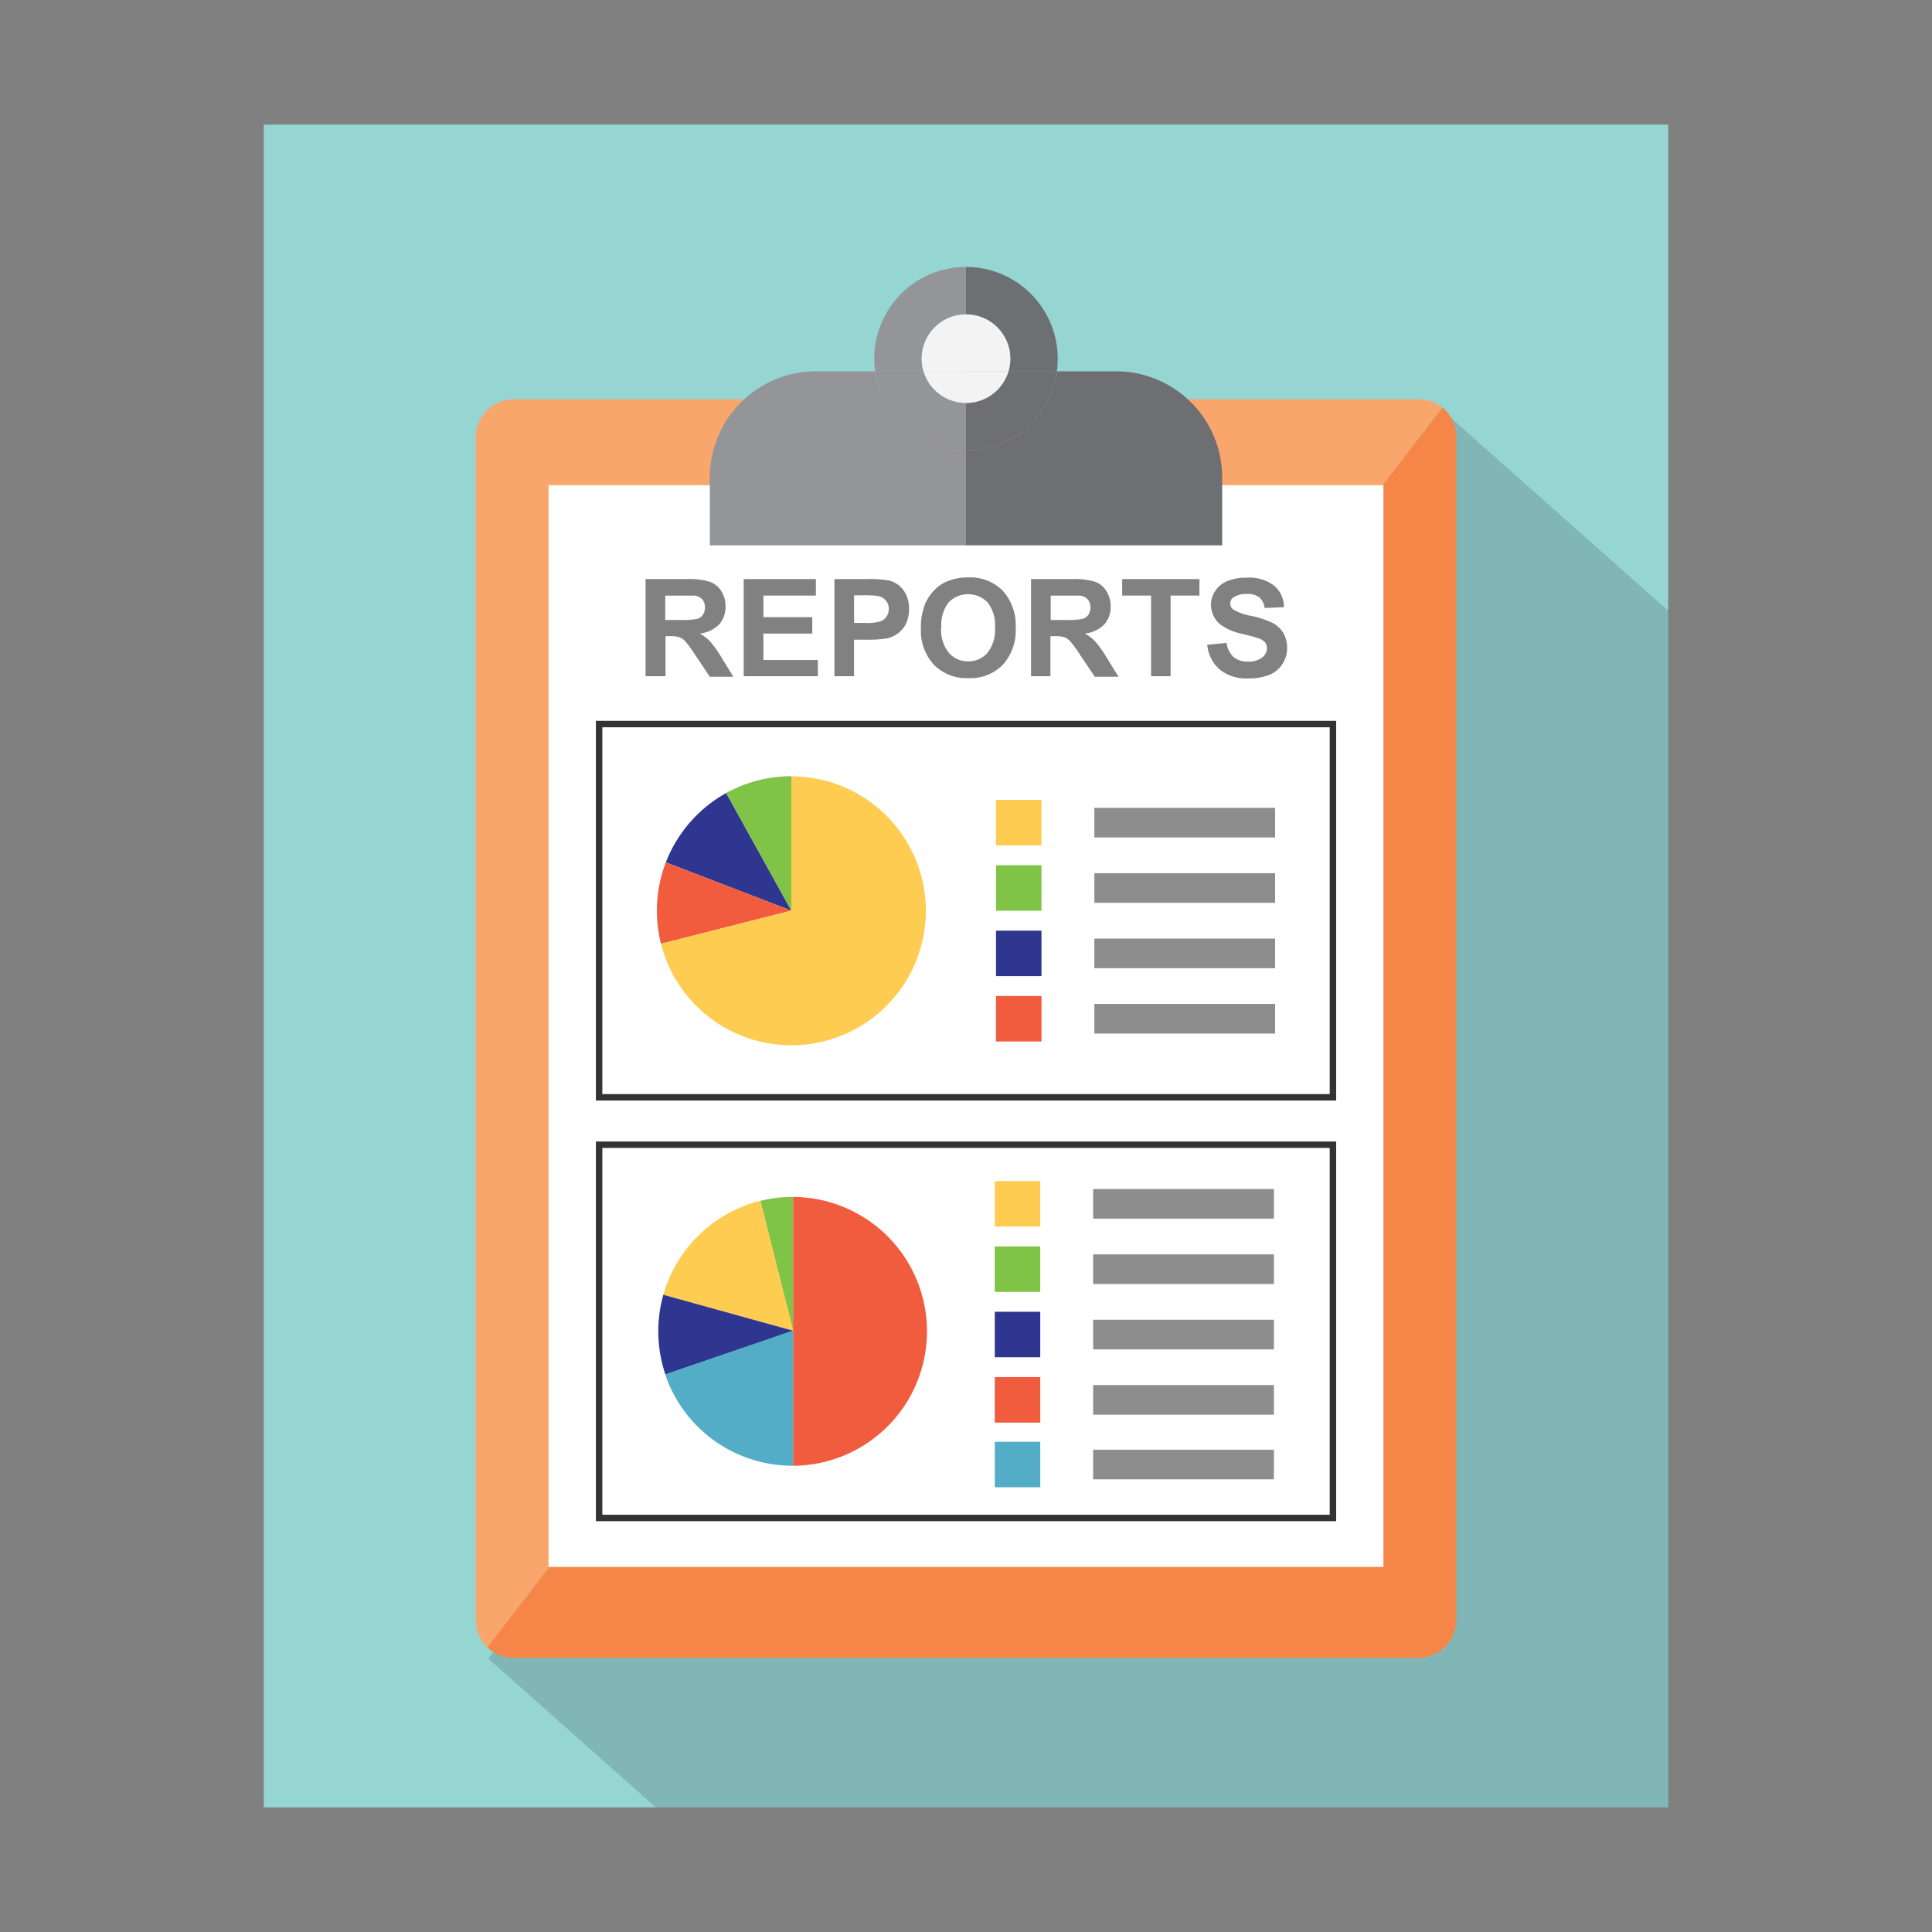<svg id="Layer_1" data-name="Layer 1" xmlns="http://www.w3.org/2000/svg" viewBox="0 0 300 300"><rect x="0" y="0" width="300" height="300" fill="#808080" stroke="none"/><defs><style>.cls-1{fill:#95d5d2;}.cls-2{fill:#80b7b6;}.cls-3{fill:#f9a66d;}.cls-4{fill:#f58648;}.cls-5{fill:#fff;}.cls-6{fill:#939598;}.cls-7{fill:#6e6f72;}.cls-8{fill:#f3f3f3;}.cls-9{fill:none;stroke:#333;stroke-miterlimit:10;}.cls-10{fill:#2e3690;}.cls-11{fill:#7fc347;}.cls-12{fill:#f15b3e;}.cls-13{fill:#ffcc52;}.cls-14{fill:#676767;opacity:0.75;}.cls-15{fill:#54adc6;}.cls-16{fill:#818181;}</style></defs><polygon class="cls-1" points="223.72 63.56 259.04 94.9 259.04 19.35 40.96 19.35 40.96 280.65 101.9 280.65 75.89 257.56 223.72 63.56"/><polygon class="cls-2" points="259.04 94.9 223.72 63.56 75.89 257.56 101.9 280.65 259.04 280.65 259.04 94.9"/><path class="cls-3" d="M220.24,62H79.76a5.91,5.91,0,0,0-5.89,5.89v183.7a5.88,5.88,0,0,0,1.82,4.24L224,63.3A5.85,5.85,0,0,0,220.24,62Z"/><path class="cls-4" d="M224,63.3,75.69,255.79a5.87,5.87,0,0,0,4.07,1.65H220.24a5.91,5.91,0,0,0,5.89-5.89V67.85A5.91,5.91,0,0,0,224,63.3Z"/><rect class="cls-5" x="85.18" y="75.34" width="129.64" height="167.97"/><path class="cls-6" d="M150,69.94a14.25,14.25,0,0,1-14.11-12.28H126.7a16.48,16.48,0,0,0-16.48,16.49V84.68H150Z"/><path class="cls-7" d="M150,69.94V84.68h39.78V74.15A16.48,16.48,0,0,0,173.3,57.66h-9.19A14.25,14.25,0,0,1,150,69.94Z"/><path class="cls-6" d="M143.12,55.7A6.88,6.88,0,0,1,150,48.82V41.45A14.24,14.24,0,0,0,135.76,55.7a15.74,15.74,0,0,0,.13,2h7.52A7,7,0,0,1,143.12,55.7Z"/><path class="cls-7" d="M156.88,55.7a7,7,0,0,1-.29,2h7.52a15.74,15.74,0,0,0,.13-2A14.24,14.24,0,0,0,150,41.45v7.37A6.88,6.88,0,0,1,156.88,55.7Z"/><path class="cls-7" d="M150,62.57v7.37a14.25,14.25,0,0,0,14.11-12.28h-7.52A6.89,6.89,0,0,1,150,62.57Z"/><path class="cls-6" d="M150,69.94V62.57a6.89,6.89,0,0,1-6.59-4.91h-7.52A14.25,14.25,0,0,0,150,69.94Z"/><path class="cls-8" d="M150,48.82a6.88,6.88,0,0,0-6.88,6.88,7,7,0,0,0,.29,2H150Z"/><path class="cls-8" d="M156.59,57.66a7,7,0,0,0,.29-2A6.88,6.88,0,0,0,150,48.82v8.84Z"/><path class="cls-8" d="M156.59,57.66H150v4.91A6.89,6.89,0,0,0,156.59,57.66Z"/><path class="cls-8" d="M143.41,57.66A6.89,6.89,0,0,0,150,62.57V57.66Z"/><rect class="cls-9" x="93.03" y="177.75" width="113.95" height="57.96"/><rect class="cls-9" x="93.03" y="112.43" width="113.95" height="57.96"/><path class="cls-10" d="M112.76,123.14a21,21,0,0,0-9.37,10.77l19.49,7.49Z"/><path class="cls-11" d="M122.88,120.53a20.84,20.84,0,0,0-10.12,2.61l10.12,18.26Z"/><path class="cls-12" d="M103.39,133.91A20.93,20.93,0,0,0,102,141.4a21.3,21.3,0,0,0,.64,5.15l20.24-5.15Z"/><path class="cls-13" d="M122.88,120.53V141.4l-20.24,5.15a20.88,20.88,0,1,0,20.24-26Z"/><rect class="cls-13" x="154.66" y="124.21" width="7.06" height="7.06"/><rect class="cls-14" x="169.93" y="125.44" width="28.07" height="4.6"/><rect class="cls-11" x="154.66" y="134.36" width="7.06" height="7.06"/><rect class="cls-14" x="169.93" y="135.59" width="28.07" height="4.6"/><rect class="cls-10" x="154.66" y="144.51" width="7.06" height="7.06"/><rect class="cls-14" x="169.93" y="145.74" width="28.07" height="4.6"/><rect class="cls-12" x="154.66" y="154.66" width="7.06" height="7.06"/><rect class="cls-14" x="169.93" y="155.89" width="28.07" height="4.6"/><path class="cls-11" d="M123.15,185.86h-.08a20.62,20.62,0,0,0-5,.61l5.08,20.18Z"/><path class="cls-13" d="M118.07,186.46A20.93,20.93,0,0,0,103,201.05l20.18,5.59Z"/><path class="cls-12" d="M143.94,206.73a20.87,20.87,0,0,0-20.79-20.87V227.6A20.87,20.87,0,0,0,143.94,206.73Z"/><path class="cls-10" d="M103,201.05a21,21,0,0,0,.32,12.38l19.86-6.79Z"/><path class="cls-15" d="M103.29,213.43a20.88,20.88,0,0,0,19.78,14.17h.08v-21Z"/><rect class="cls-13" x="154.47" y="183.4" width="7.06" height="7.06"/><rect class="cls-14" x="169.74" y="184.63" width="28.07" height="4.6"/><rect class="cls-11" x="154.47" y="193.55" width="7.06" height="7.06"/><rect class="cls-14" x="169.74" y="194.78" width="28.07" height="4.6"/><rect class="cls-10" x="154.47" y="203.69" width="7.06" height="7.06"/><rect class="cls-14" x="169.74" y="204.93" width="28.07" height="4.6"/><rect class="cls-12" x="154.47" y="213.84" width="7.06" height="7.06"/><rect class="cls-14" x="169.74" y="215.07" width="28.07" height="4.6"/><rect class="cls-15" x="154.47" y="223.88" width="7.06" height="7.06"/><rect class="cls-14" x="169.74" y="225.11" width="28.07" height="4.6"/><g id="Title_Reports_" data-name="Title (Reports)"><path class="cls-16" d="M100.24,105V89.92h6.43a11,11,0,0,1,3.52.41A3.45,3.45,0,0,1,112,91.78a4.32,4.32,0,0,1,.66,2.38,4.08,4.08,0,0,1-1,2.81,4.87,4.87,0,0,1-3,1.4,7,7,0,0,1,1.63,1.26,17.11,17.11,0,0,1,1.74,2.46l1.84,3h-3.65l-2.2-3.29a20.74,20.74,0,0,0-1.61-2.22,2.3,2.3,0,0,0-.92-.63,4.81,4.81,0,0,0-1.54-.17h-.61V105Zm3.06-8.73h2.25a12.09,12.09,0,0,0,2.75-.18,1.67,1.67,0,0,0,.85-.64,1.94,1.94,0,0,0,.31-1.14,1.82,1.82,0,0,0-.4-1.23,1.91,1.91,0,0,0-1.15-.59c-.25,0-1,0-2.23,0H103.3Z"/><path class="cls-16" d="M115.48,105V89.92h11.21v2.56h-8.15v3.35h7.59v2.55h-7.59v4.11H127V105Z"/><path class="cls-16" d="M129.57,105V89.92h4.9a17.73,17.73,0,0,1,3.63.23,3.94,3.94,0,0,1,2.18,1.48,4.71,4.71,0,0,1,.87,2.94,5,5,0,0,1-.5,2.34,4.19,4.19,0,0,1-1.29,1.49,4.47,4.47,0,0,1-1.58.72,18,18,0,0,1-3.17.21h-2V105Zm3.05-12.56v4.29h1.67a7.85,7.85,0,0,0,2.42-.24,2,2,0,0,0,1.3-1.92,1.93,1.93,0,0,0-.49-1.36,2.08,2.08,0,0,0-1.23-.67,14.49,14.49,0,0,0-2.19-.1Z"/><path class="cls-16" d="M143,97.57a9.66,9.66,0,0,1,.69-3.88,6.91,6.91,0,0,1,1.41-2.07,5.89,5.89,0,0,1,2-1.36,8.28,8.28,0,0,1,3.26-.6,7.11,7.11,0,0,1,5.35,2.07,8,8,0,0,1,2,5.77,7.91,7.91,0,0,1-2,5.73,7,7,0,0,1-5.32,2.07,7.12,7.12,0,0,1-5.36-2.06A7.79,7.79,0,0,1,143,97.57Zm3.14-.1a5.66,5.66,0,0,0,1.19,3.89,3.87,3.87,0,0,0,3,1.33,3.83,3.83,0,0,0,3-1.32,5.78,5.78,0,0,0,1.17-3.94,5.67,5.67,0,0,0-1.14-3.88,4.23,4.23,0,0,0-6.07,0A5.74,5.74,0,0,0,146.18,97.47Z"/><path class="cls-16" d="M160.1,105V89.92h6.42a11,11,0,0,1,3.52.41,3.45,3.45,0,0,1,1.76,1.45,4.32,4.32,0,0,1,.66,2.38,4,4,0,0,1-1,2.81,4.84,4.84,0,0,1-3,1.4,7,7,0,0,1,1.63,1.26,17.11,17.11,0,0,1,1.74,2.46l1.85,3H170l-2.21-3.29a19.36,19.36,0,0,0-1.61-2.22,2.24,2.24,0,0,0-.92-.63,4.78,4.78,0,0,0-1.53-.17h-.62V105Zm3.05-8.73h2.26a12,12,0,0,0,2.74-.18,1.74,1.74,0,0,0,.86-.64,2,2,0,0,0,.3-1.14,1.82,1.82,0,0,0-.4-1.23,1.88,1.88,0,0,0-1.15-.59c-.25,0-1,0-2.23,0h-2.38Z"/><path class="cls-16" d="M178.74,105V92.48h-4.49V89.92h12v2.56h-4.48V105Z"/><path class="cls-16" d="M187.46,100.12l3-.29a3.67,3.67,0,0,0,1.09,2.2,3.34,3.34,0,0,0,2.21.7,3.39,3.39,0,0,0,2.23-.63,1.83,1.83,0,0,0,.74-1.46,1.38,1.38,0,0,0-.31-.91,2.49,2.49,0,0,0-1.1-.65c-.36-.13-1.17-.35-2.44-.66a8.37,8.37,0,0,1-3.45-1.5,4,4,0,0,1-1.39-3,3.86,3.86,0,0,1,.66-2.16,4.05,4.05,0,0,1,1.88-1.53,7.6,7.6,0,0,1,3-.53,6.37,6.37,0,0,1,4.28,1.25,4.37,4.37,0,0,1,1.51,3.33l-3,.13a2.59,2.59,0,0,0-.84-1.67,3.07,3.07,0,0,0-1.93-.51,3.55,3.55,0,0,0-2.09.54,1.12,1.12,0,0,0-.48.94,1.16,1.16,0,0,0,.45.92,8.12,8.12,0,0,0,2.81,1,14.49,14.49,0,0,1,3.29,1.09,4.21,4.21,0,0,1,1.67,1.54,4.41,4.41,0,0,1,.61,2.4,4.48,4.48,0,0,1-.72,2.44,4.37,4.37,0,0,1-2,1.68,8.49,8.49,0,0,1-3.29.56,6.55,6.55,0,0,1-4.4-1.33A5.78,5.78,0,0,1,187.46,100.12Z"/></g></svg>